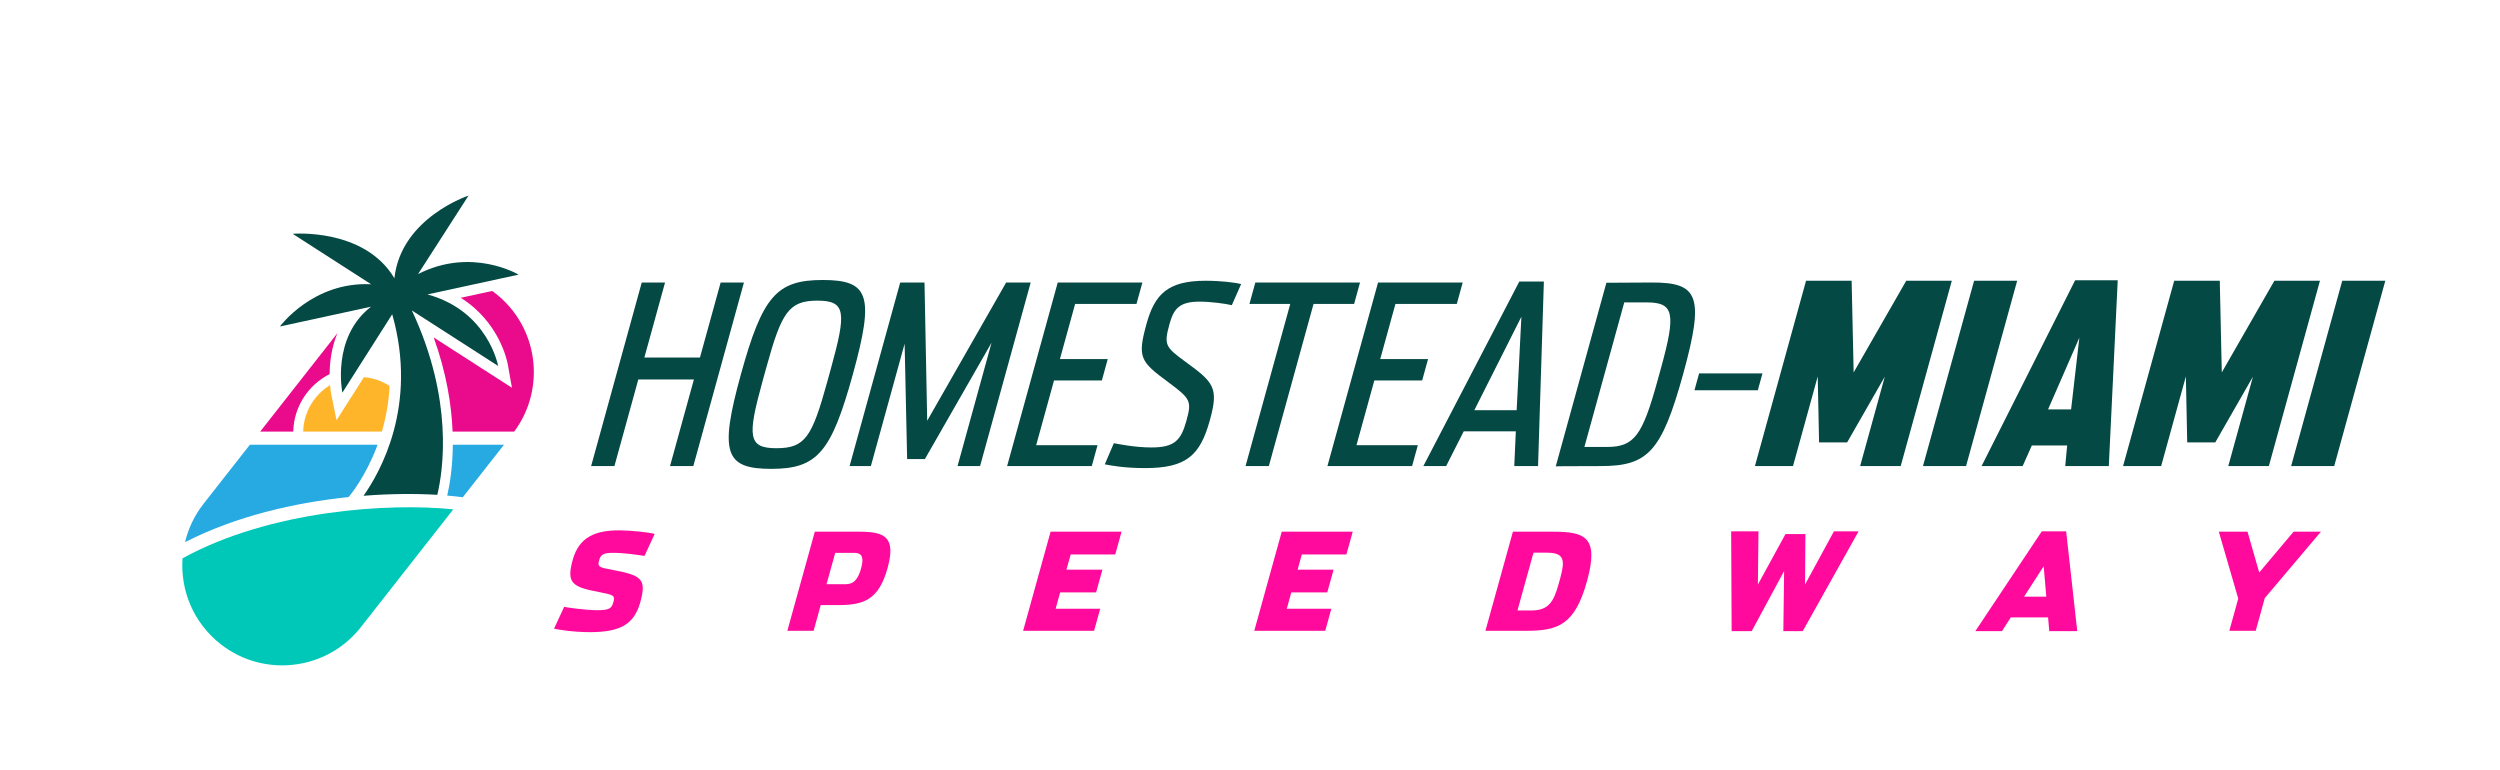 <svg xmlns="http://www.w3.org/2000/svg" viewBox="0 0 1052 324" width="100%" height="100%">

  
  <!-- Logo Symbol Group -->
  <g transform="translate(10, 10) scale(1.05)">
    <!-- Core Symbol -->
    <g>
      <!-- Background leaf/burst shape pattern -->
      <path fill="#054944" d="M161.789,108.474l36.522-7.934c0,0-18.772-11.221-40.291-0.229l20.223-31.446c0,0-27.081,8.908-29.71,33.121c-12.049-20.299-40.772-17.811-40.772-17.811l31.447,20.223c-23.274-1.183-36.565,16.923-36.565,16.923l36.534-7.935c-16.001,12.336-11.5,34.45-11.5,34.45l19.98-31.41c10.455,36.673-4.972,63.531-11.498,72.737c10.835-0.851,20.938-0.895,29.574-0.382c2.369-9.945,6.552-38.194-10.196-73.881l34.568,22.23C190.103,137.128,186.192,115.152,161.789,108.474z"/>
      
      <!-- Magenta Section -->
      <path fill="#EA0A8C" d="M122.585,140.398c0.024-4.576,0.677-10.509,3.111-16.397l-30.946,39.441h13.256C108.227,153.367,114.104,144.669,122.585,140.398z"/>
      <path fill="#EA0A8C" d="M189.091,108.096c-0.448-0.352-0.904-0.685-1.362-1.014l-12.608,2.739c15.656,9.79,18.69,25.75,18.836,26.57l1.689,9.49l-8.107-5.214L164.28,125.71c5.174,14.353,7.158,27.171,7.579,37.731h24.695C209.419,146.075,206.202,121.523,189.091,108.096z"/>
      
      <!-- Blue Section -->
      <path fill="#27AAE1" d="M192.463,168.701h-20.516c-0.066,9.056-1.243,16.05-2.241,20.387c2.201,0.187,4.287,0.411,6.237,0.669L192.463,168.701z"/>
      <path fill="#27AAE1" d="M72.067,192.35c-3.682,4.692-6.139,9.951-7.439,15.395c20.427-10.442,44.093-15.851,65.546-18.058c0.911-1.077,6.744-8.233,11.196-19.854c0.144-0.376,0.274-0.755,0.413-1.132H90.623L72.067,192.35z"/>
      
      <!-- Teal Section -->
      <path fill="#00C8B9" d="M135.102,241.807l37.035-47.201c-25.701-2.683-73.472,0.339-108.516,19.63c-0.899,12.814,4.368,25.833,15.236,34.361c4.347,3.41,9.18,5.779,14.197,7.142c0.398,0.108,0.799,0.2,1.199,0.295c0.226,0.054,0.45,0.116,0.676,0.166c5.63,1.239,11.441,1.236,17.02,0.051c0.075-0.016,0.151-0.027,0.225-0.044c0.06-0.013,0.119-0.03,0.179-0.044C121.057,254.217,129.169,249.37,135.102,241.807z"/>
      
      <!-- Gold Section -->
      <path fill="#FFB52A" d="M123.264,148.674c-0.046-0.229-0.321-1.647-0.507-3.855c-6.318,3.85-10.581,10.73-10.785,18.622h31.542c1.757-6.009,2.788-12.118,3.099-18.304c-3.014-1.946-6.521-3.19-10.295-3.503l-5.381,8.46l-5.594,8.795L123.264,148.674z"/>
      
      <!-- White Outline - Enhancing contrast -->
    </g>
  </g>
  
  <!-- Homestead Health Text -->
  <g transform="translate(10, 5)">
    <!-- HOMESTEAD Text - Adding subtle drop shadow for depth -->
    <filter id="dropShadow" x="-20%" y="-20%" width="140%" height="140%">
      <feDropShadow dx="0" dy="1" stdDeviation="0.5" flood-opacity="0.2"/>
    </filter>
    
    <g filter="url(#dropShadow)">
      <g>
        <path fill="#054944" d="M260.048,113.881h9.803l-8.708,31.578h23.396l8.708-31.578h9.803l-21.304,77.25h-9.803l10.052-36.453h-23.396l-10.052,36.453h-9.803L260.048,113.881z"/>
        <path fill="#054944" d="M301.759,152.558c9.09-32.956,15.072-39.738,34.464-39.738c19.498,0,21.794,6.57,12.705,39.526c-9.117,33.061-15.021,39.95-34.413,39.95C295.017,192.296,292.641,185.62,301.759,152.558z M338.117,155.631l1.578-5.722c6.429-23.312,6.356-28.399-5.659-28.399c-12.12,0-15.151,4.875-21.551,28.082l-1.607,5.827c-6.4,23.207-6.193,28.189,5.822,28.189C328.82,183.607,331.687,178.944,338.117,155.631z"/>
        <path fill="#054944" d="M368.807,113.881h10.224l1.134,58.175l33.224-58.175h10.327l-21.304,77.25h-9.486l14.32-51.925l-28.044,48.958h-7.483l-1.054-48.533l-14.203,51.5h-8.959L368.807,113.881z"/>
        <path fill="#054944" d="M435.097,113.881h35.624l-2.483,9.006h-25.821l-6.4,23.207h20.13l-2.484,9.008h-20.13l-7.511,27.232h25.821l-2.425,8.796h-35.624L435.097,113.881z"/>
        <path fill="#054944" d="M454.888,190.389l3.823-8.902c1.494,0.319,8.99,1.801,15.735,1.801c9.8,0,12.516-2.967,14.796-11.233c2.279-8.265,1.805-9.218-7.467-16.107c-11.908-8.795-13.261-10.385-9.345-24.584c3.39-12.293,8.716-18.226,24.84-18.226c6.534,0,12.233,0.741,15.009,1.376l-3.931,8.902c-2.67-0.636-8.76-1.484-13.61-1.484c-8.535,0-10.858,3.073-12.611,9.431c-2.396,8.69-1.816,9.643,6.605,15.789c12.119,8.795,14.141,11.021,10.401,24.584c-4.092,14.835-9.799,20.239-27.294,20.239C463.301,191.978,457.481,190.919,454.888,190.389z"/>
        <path fill="#054944" d="M532.941,122.887h-17.178l2.483-9.006H562.3l-2.483,9.006h-17.073l-18.82,68.244h-9.803L532.941,122.887z"/>
        <path fill="#054944" d="M569.884,113.881h35.624l-2.483,9.006h-25.821l-6.4,23.207h20.13l-2.484,9.008h-20.13l-7.511,27.232h25.821l-2.425,8.796H548.58L569.884,113.881z"/>
        <path fill="#054944" d="M598.535,191.131h-9.589l40.392-77.675h10.327l-2.449,77.675h-10.013l0.661-14.624h-21.922L598.535,191.131z M630.198,128.291l-19.799,39.314h17.811L630.198,128.291z"/>
        <path fill="#054944" d="M665.967,113.986l18.788-0.105c19.949-0.107,22.617,5.51,13.528,38.466c-9.117,33.061-15.018,38.784-34.832,38.784c-16.124,0-18.789,0.105-18.789,0.105L665.967,113.986z M666.2,183.077c11.489,0,14.911-4.768,21.282-27.87l1.431-5.192c6.372-23.1,5.551-27.762-5.938-27.762h-9.484l-16.775,60.825H666.2z"/>
        <path fill="#054944" d="M704.982,152.129h26.664l-1.958,7.1h-26.664L704.982,152.129z"/>
        <path fill="#054944" d="M749.983,113.139h19.184l0.849,38.571l22.125-38.571h19.181l-21.509,77.991h-17.073l10.375-37.619l-15.849,27.657h-11.803l-0.565-27.762l-10.403,37.724h-16.021L749.983,113.139z"/>
        <path fill="#054944" d="M820.696,113.139h18.129l-21.509,77.991h-18.129L820.696,113.139z"/>
        <path fill="#054944" d="M841.132,191.131h-17.284l39.378-78.203h17.916l-3.754,78.203h-18.338l0.815-8.69h-14.861L841.132,191.131z M864.996,137.088l-13.176,30.201h9.695L864.996,137.088z"/>
        <path fill="#054944" d="M904.9,113.139h19.184l0.849,38.571l22.125-38.571h19.181l-21.509,77.991h-17.073l10.374-37.619l-15.849,27.657H910.38l-0.565-27.762l-10.403,37.724h-16.021L904.9,113.139z"/>
        <path fill="#054944" d="M975.613,113.139h18.129l-21.509,77.991h-18.129L975.613,113.139z"/>
      </g>
    </g>
    
    <!-- PLLC Text - Adding more vibrancy to the magenta -->
    <g transform="translate(0, 8)">
      <g>
        <path fill="#FF0A9C" d="M223.144,251.535l4.247-9.18c1.265,0.34,9.806,1.418,13.604,1.418c5.271,0,6.334-0.567,7.136-3.456c0.77-2.777,0.039-3.002-6.147-4.193c-11.473-2.153-13.651-3.91-10.963-13.599c2.64-9.521,9.489-12.354,19.463-12.354c4.818,0,13.082,0.85,14.99,1.53l-4.262,9.237c-3.314-0.51-8.366-1.303-13.408-1.303c-4.025,0-5.054,0.85-5.683,3.116c-0.785,2.834-0.039,3.004,5.458,4.023c12.278,2.323,14.621,3.683,11.855,13.657c-2.608,9.406-8.645,12.579-21.113,12.579C231.01,253.009,224.79,251.932,223.144,251.535z"/>
        <path fill="#FF0A9C" d="M332.88,210.738h18.588c10.768,0,15.684,2.097,12.006,15.356c-3.677,13.259-9.973,15.526-20.626,15.526h-7.481l-3.001,10.823h-11.052L332.88,210.738z M345.339,232.837c2.439,0,5.221-0.227,6.997-6.631c1.776-6.403-1.012-6.572-3.391-6.572h-7.481l-3.661,13.203H345.339z"/>
        <path fill="#FF0A9C" d="M432.088,210.738h29.866l-2.656,9.576H440.54l-1.776,6.404h15.131l-2.655,9.576h-15.131l-1.901,6.856h18.757l-2.577,9.293h-29.866L432.088,210.738z"/>
        <path fill="#FF0A9C" d="M529.36,210.738h29.866l-2.656,9.576h-18.757l-1.776,6.404h15.131l-2.655,9.576h-15.131l-1.901,6.856h18.757l-2.577,9.293h-29.866L529.36,210.738z"/>
        <path fill="#FF0A9C" d="M626.632,210.738h16.944c13.545,0,19.361,2.323,14.223,20.852c-5.138,18.529-12.244,20.852-25.789,20.852h-16.944L626.632,210.738z M634.328,243.886c7.139,0,9.385-3.4,11.476-10.937l0.754-2.718c2.09-7.537,1.65-10.653-5.489-10.653h-5.78l-6.741,24.308H634.328z"/>
        <path fill="#FF0A9C" d="M718.473,210.596h11.505l-0.258,22.382l11.617-21.249h8.388l-0.171,21.249l12.16-22.382h10.371l-23.49,41.988h-8.162l0.321-25.273l-13.639,25.273h-8.443L718.473,210.596z"/>
        <path fill="#FF0A9C" d="M832.434,252.584h-11.221l27.967-41.988h10.256l4.677,41.988h-11.787l-0.494-5.779h-15.698L832.434,252.584z M849.983,225.272l-8.254,12.806h9.351L849.983,225.272z"/>
        <path fill="#FF0A9C" d="M931.853,238.899l-8.171-28.161h12.072l4.928,17.169l14.455-17.169h11.503l-23.615,27.935l-3.818,13.769h-11.109L931.853,238.899z"/>
      </g>
    </g>
  </g>
</svg>